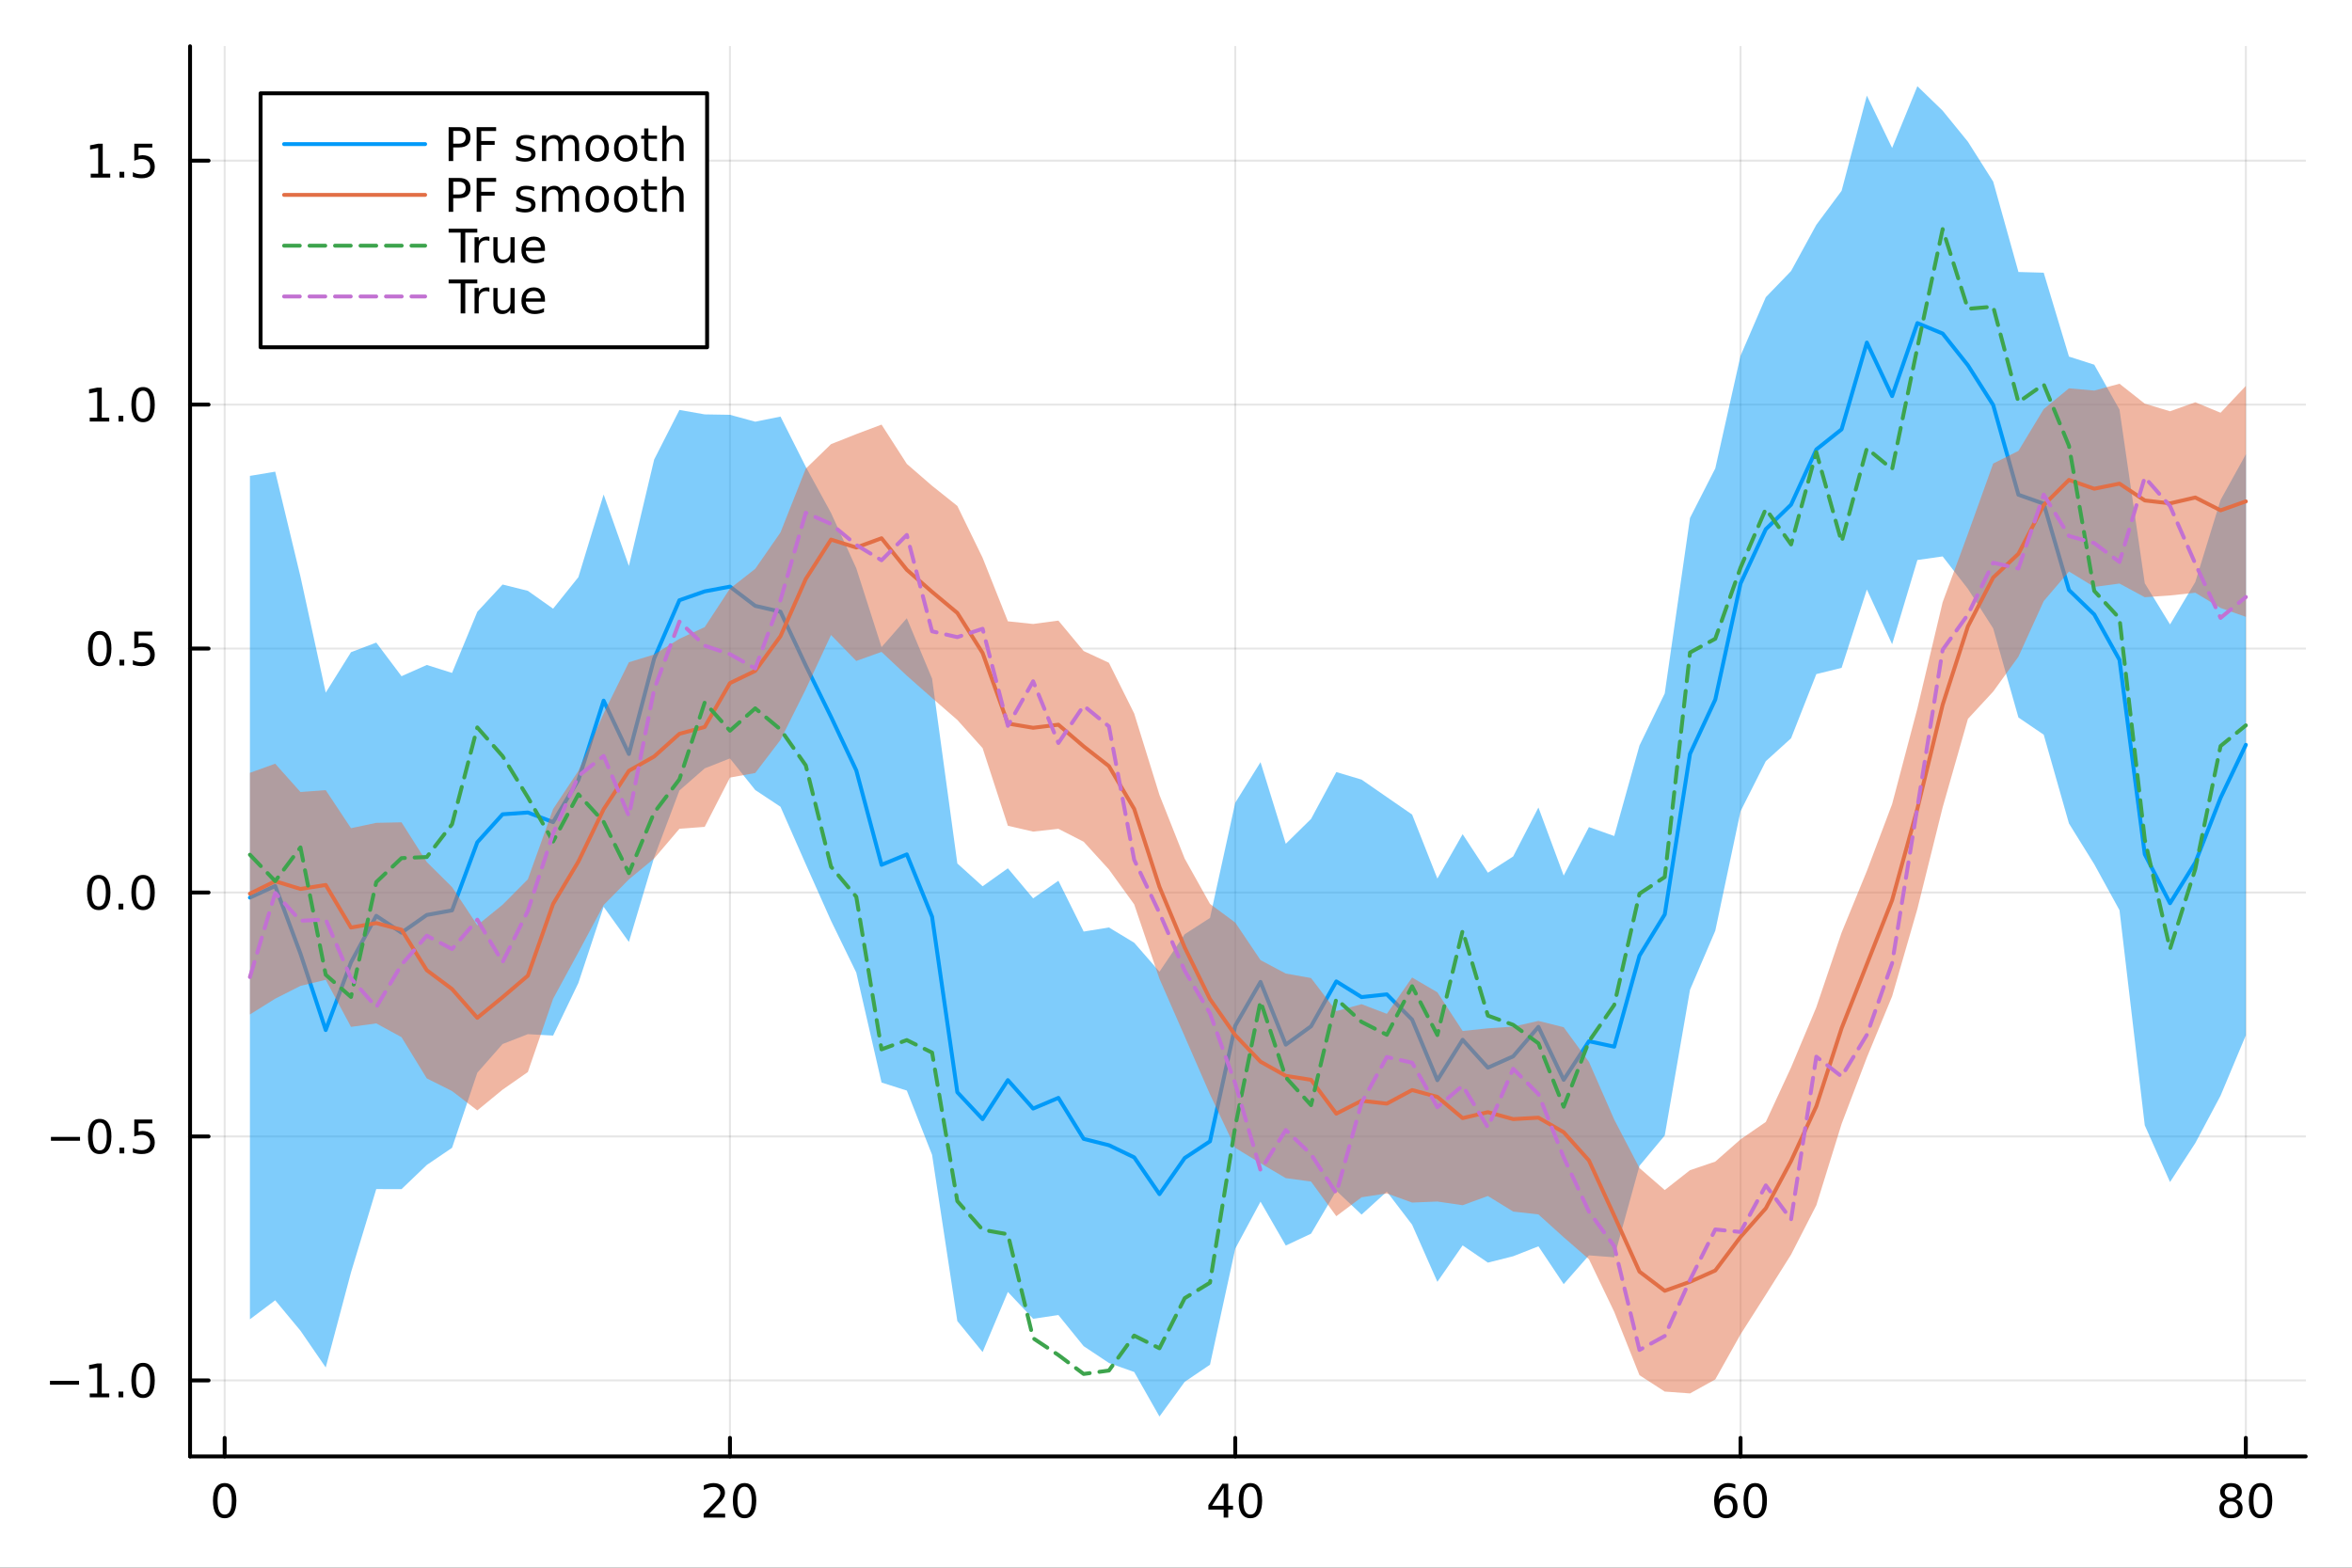 <?xml version="1.0" encoding="utf-8"?>
<svg xmlns="http://www.w3.org/2000/svg" xmlns:xlink="http://www.w3.org/1999/xlink" width="600" height="400" viewBox="0 0 2400 1600">
<rect x="0" y="0" width="2400" height="1600" fill="#333333" stroke="none"/>
<defs>
  <clipPath id="clip500">
    <rect x="0" y="0" width="2400" height="1600"/>
  </clipPath>
</defs>
<path clip-path="url(#clip500)" d="M0 1600 L2400 1600 L2400 0 L0 0  Z" fill="#ffffff" fill-rule="evenodd" fill-opacity="1"/>
<defs>
  <clipPath id="clip501">
    <rect x="480" y="0" width="1681" height="1600"/>
  </clipPath>
</defs>
<path clip-path="url(#clip500)" d="M193.936 1486.45 L2352.76 1486.45 L2352.76 47.244 L193.936 47.244  Z" fill="#ffffff" fill-rule="evenodd" fill-opacity="1"/>
<defs>
  <clipPath id="clip502">
    <rect x="193" y="47" width="2160" height="1440"/>
  </clipPath>
</defs>
<polyline clip-path="url(#clip502)" style="stroke:#000000; stroke-linecap:round; stroke-linejoin:round; stroke-width:2; stroke-opacity:0.1; fill:none" points="229.255,1486.45 229.255,47.244 "/>
<polyline clip-path="url(#clip502)" style="stroke:#000000; stroke-linecap:round; stroke-linejoin:round; stroke-width:2; stroke-opacity:0.1; fill:none" points="744.855,1486.45 744.855,47.244 "/>
<polyline clip-path="url(#clip502)" style="stroke:#000000; stroke-linecap:round; stroke-linejoin:round; stroke-width:2; stroke-opacity:0.1; fill:none" points="1260.46,1486.45 1260.46,47.244 "/>
<polyline clip-path="url(#clip502)" style="stroke:#000000; stroke-linecap:round; stroke-linejoin:round; stroke-width:2; stroke-opacity:0.1; fill:none" points="1776.06,1486.45 1776.06,47.244 "/>
<polyline clip-path="url(#clip502)" style="stroke:#000000; stroke-linecap:round; stroke-linejoin:round; stroke-width:2; stroke-opacity:0.1; fill:none" points="2291.66,1486.45 2291.66,47.244 "/>
<polyline clip-path="url(#clip502)" style="stroke:#000000; stroke-linecap:round; stroke-linejoin:round; stroke-width:2; stroke-opacity:0.1; fill:none" points="193.936,1408.86 2352.76,1408.86 "/>
<polyline clip-path="url(#clip502)" style="stroke:#000000; stroke-linecap:round; stroke-linejoin:round; stroke-width:2; stroke-opacity:0.1; fill:none" points="193.936,1159.88 2352.76,1159.88 "/>
<polyline clip-path="url(#clip502)" style="stroke:#000000; stroke-linecap:round; stroke-linejoin:round; stroke-width:2; stroke-opacity:0.1; fill:none" points="193.936,910.898 2352.76,910.898 "/>
<polyline clip-path="url(#clip502)" style="stroke:#000000; stroke-linecap:round; stroke-linejoin:round; stroke-width:2; stroke-opacity:0.1; fill:none" points="193.936,661.92 2352.76,661.92 "/>
<polyline clip-path="url(#clip502)" style="stroke:#000000; stroke-linecap:round; stroke-linejoin:round; stroke-width:2; stroke-opacity:0.1; fill:none" points="193.936,412.941 2352.76,412.941 "/>
<polyline clip-path="url(#clip502)" style="stroke:#000000; stroke-linecap:round; stroke-linejoin:round; stroke-width:2; stroke-opacity:0.1; fill:none" points="193.936,163.963 2352.76,163.963 "/>
<polyline clip-path="url(#clip500)" style="stroke:#000000; stroke-linecap:round; stroke-linejoin:round; stroke-width:4; stroke-opacity:1; fill:none" points="193.936,1486.45 2352.76,1486.45 "/>
<polyline clip-path="url(#clip500)" style="stroke:#000000; stroke-linecap:round; stroke-linejoin:round; stroke-width:4; stroke-opacity:1; fill:none" points="229.255,1486.45 229.255,1467.55 "/>
<polyline clip-path="url(#clip500)" style="stroke:#000000; stroke-linecap:round; stroke-linejoin:round; stroke-width:4; stroke-opacity:1; fill:none" points="744.855,1486.45 744.855,1467.55 "/>
<polyline clip-path="url(#clip500)" style="stroke:#000000; stroke-linecap:round; stroke-linejoin:round; stroke-width:4; stroke-opacity:1; fill:none" points="1260.46,1486.45 1260.46,1467.55 "/>
<polyline clip-path="url(#clip500)" style="stroke:#000000; stroke-linecap:round; stroke-linejoin:round; stroke-width:4; stroke-opacity:1; fill:none" points="1776.06,1486.45 1776.06,1467.55 "/>
<polyline clip-path="url(#clip500)" style="stroke:#000000; stroke-linecap:round; stroke-linejoin:round; stroke-width:4; stroke-opacity:1; fill:none" points="2291.66,1486.45 2291.66,1467.55 "/>
<path clip-path="url(#clip500)" d="M229.255 1517.37 Q225.644 1517.37 223.815 1520.93 Q222.009 1524.47 222.009 1531.6 Q222.009 1538.71 223.815 1542.27 Q225.644 1545.82 229.255 1545.82 Q232.889 1545.82 234.694 1542.27 Q236.523 1538.71 236.523 1531.6 Q236.523 1524.47 234.694 1520.93 Q232.889 1517.37 229.255 1517.37 M229.255 1513.66 Q235.065 1513.66 238.12 1518.27 Q241.199 1522.85 241.199 1531.6 Q241.199 1540.33 238.12 1544.94 Q235.065 1549.52 229.255 1549.52 Q223.444 1549.52 220.366 1544.94 Q217.31 1540.33 217.31 1531.6 Q217.31 1522.85 220.366 1518.27 Q223.444 1513.66 229.255 1513.66 Z" fill="#000000" fill-rule="nonzero" fill-opacity="1" /><path clip-path="url(#clip500)" d="M723.629 1544.91 L739.948 1544.91 L739.948 1548.85 L718.004 1548.85 L718.004 1544.91 Q720.666 1542.16 725.249 1537.53 Q729.855 1532.88 731.036 1531.53 Q733.281 1529.01 734.161 1527.27 Q735.064 1525.51 735.064 1523.82 Q735.064 1521.07 733.119 1519.33 Q731.198 1517.6 728.096 1517.6 Q725.897 1517.6 723.443 1518.36 Q721.013 1519.13 718.235 1520.68 L718.235 1515.95 Q721.059 1514.82 723.513 1514.24 Q725.967 1513.66 728.004 1513.66 Q733.374 1513.66 736.568 1516.35 Q739.763 1519.03 739.763 1523.52 Q739.763 1525.65 738.953 1527.57 Q738.166 1529.47 736.059 1532.07 Q735.48 1532.74 732.379 1535.95 Q729.277 1539.15 723.629 1544.91 Z" fill="#000000" fill-rule="nonzero" fill-opacity="1" /><path clip-path="url(#clip500)" d="M759.763 1517.37 Q756.152 1517.37 754.323 1520.93 Q752.517 1524.47 752.517 1531.6 Q752.517 1538.71 754.323 1542.27 Q756.152 1545.82 759.763 1545.82 Q763.397 1545.82 765.202 1542.27 Q767.031 1538.71 767.031 1531.6 Q767.031 1524.47 765.202 1520.93 Q763.397 1517.37 759.763 1517.37 M759.763 1513.66 Q765.573 1513.66 768.628 1518.27 Q771.707 1522.85 771.707 1531.6 Q771.707 1540.33 768.628 1544.94 Q765.573 1549.52 759.763 1549.52 Q753.952 1549.52 750.874 1544.94 Q747.818 1540.33 747.818 1531.6 Q747.818 1522.85 750.874 1518.27 Q753.952 1513.66 759.763 1513.66 Z" fill="#000000" fill-rule="nonzero" fill-opacity="1" /><path clip-path="url(#clip500)" d="M1248.63 1518.36 L1236.82 1536.81 L1248.63 1536.81 L1248.63 1518.36 M1247.4 1514.29 L1253.28 1514.29 L1253.28 1536.81 L1258.21 1536.81 L1258.21 1540.7 L1253.28 1540.7 L1253.28 1548.85 L1248.63 1548.85 L1248.63 1540.7 L1233.03 1540.7 L1233.03 1536.19 L1247.4 1514.29 Z" fill="#000000" fill-rule="nonzero" fill-opacity="1" /><path clip-path="url(#clip500)" d="M1275.94 1517.37 Q1272.33 1517.37 1270.5 1520.93 Q1268.7 1524.47 1268.7 1531.6 Q1268.7 1538.71 1270.5 1542.27 Q1272.33 1545.82 1275.94 1545.82 Q1279.58 1545.82 1281.38 1542.27 Q1283.21 1538.71 1283.21 1531.6 Q1283.21 1524.47 1281.38 1520.93 Q1279.58 1517.37 1275.94 1517.37 M1275.94 1513.66 Q1281.75 1513.66 1284.81 1518.27 Q1287.89 1522.85 1287.89 1531.6 Q1287.89 1540.33 1284.81 1544.94 Q1281.75 1549.52 1275.94 1549.52 Q1270.13 1549.52 1267.05 1544.94 Q1264 1540.33 1264 1531.6 Q1264 1522.85 1267.05 1518.27 Q1270.13 1513.66 1275.94 1513.66 Z" fill="#000000" fill-rule="nonzero" fill-opacity="1" /><path clip-path="url(#clip500)" d="M1761.46 1529.7 Q1758.31 1529.7 1756.46 1531.86 Q1754.63 1534.01 1754.63 1537.76 Q1754.63 1541.49 1756.46 1543.66 Q1758.31 1545.82 1761.46 1545.82 Q1764.61 1545.82 1766.44 1543.66 Q1768.29 1541.49 1768.29 1537.76 Q1768.29 1534.01 1766.44 1531.86 Q1764.61 1529.7 1761.46 1529.7 M1770.74 1515.05 L1770.74 1519.31 Q1768.98 1518.48 1767.18 1518.04 Q1765.4 1517.6 1763.64 1517.6 Q1759.01 1517.6 1756.55 1520.72 Q1754.12 1523.85 1753.78 1530.17 Q1755.14 1528.15 1757.2 1527.09 Q1759.26 1526 1761.74 1526 Q1766.95 1526 1769.96 1529.17 Q1772.99 1532.32 1772.99 1537.76 Q1772.99 1543.08 1769.84 1546.3 Q1766.69 1549.52 1761.46 1549.52 Q1755.47 1549.52 1752.3 1544.94 Q1749.12 1540.33 1749.12 1531.6 Q1749.12 1523.41 1753.01 1518.55 Q1756.9 1513.66 1763.45 1513.66 Q1765.21 1513.66 1766.99 1514.01 Q1768.8 1514.36 1770.74 1515.05 Z" fill="#000000" fill-rule="nonzero" fill-opacity="1" /><path clip-path="url(#clip500)" d="M1791.04 1517.37 Q1787.43 1517.37 1785.61 1520.93 Q1783.8 1524.47 1783.8 1531.6 Q1783.8 1538.71 1785.61 1542.27 Q1787.43 1545.82 1791.04 1545.82 Q1794.68 1545.82 1796.48 1542.27 Q1798.31 1538.71 1798.31 1531.6 Q1798.31 1524.47 1796.48 1520.93 Q1794.68 1517.37 1791.04 1517.37 M1791.04 1513.66 Q1796.86 1513.66 1799.91 1518.27 Q1802.99 1522.85 1802.99 1531.6 Q1802.99 1540.33 1799.91 1544.94 Q1796.86 1549.52 1791.04 1549.52 Q1785.23 1549.52 1782.16 1544.94 Q1779.1 1540.33 1779.1 1531.6 Q1779.1 1522.85 1782.16 1518.27 Q1785.23 1513.66 1791.04 1513.66 Z" fill="#000000" fill-rule="nonzero" fill-opacity="1" /><path clip-path="url(#clip500)" d="M2276.53 1532.44 Q2273.2 1532.44 2271.28 1534.22 Q2269.38 1536 2269.38 1539.13 Q2269.38 1542.25 2271.28 1544.03 Q2273.2 1545.82 2276.53 1545.82 Q2279.86 1545.82 2281.78 1544.03 Q2283.71 1542.23 2283.71 1539.13 Q2283.71 1536 2281.78 1534.22 Q2279.89 1532.44 2276.53 1532.44 M2271.85 1530.45 Q2268.84 1529.7 2267.16 1527.64 Q2265.49 1525.58 2265.49 1522.62 Q2265.49 1518.48 2268.43 1516.07 Q2271.39 1513.66 2276.53 1513.66 Q2281.69 1513.66 2284.63 1516.07 Q2287.57 1518.48 2287.57 1522.62 Q2287.57 1525.58 2285.88 1527.64 Q2284.22 1529.7 2281.23 1530.45 Q2284.61 1531.23 2286.48 1533.52 Q2288.38 1535.82 2288.38 1539.13 Q2288.38 1544.15 2285.3 1546.83 Q2282.25 1549.52 2276.53 1549.52 Q2270.81 1549.52 2267.73 1546.83 Q2264.68 1544.15 2264.68 1539.13 Q2264.68 1535.82 2266.58 1533.52 Q2268.47 1531.23 2271.85 1530.45 M2270.14 1523.06 Q2270.14 1525.75 2271.81 1527.25 Q2273.5 1528.76 2276.53 1528.76 Q2279.54 1528.76 2281.23 1527.25 Q2282.94 1525.75 2282.94 1523.06 Q2282.94 1520.38 2281.23 1518.87 Q2279.54 1517.37 2276.53 1517.37 Q2273.5 1517.37 2271.81 1518.87 Q2270.14 1520.38 2270.14 1523.06 Z" fill="#000000" fill-rule="nonzero" fill-opacity="1" /><path clip-path="url(#clip500)" d="M2306.69 1517.37 Q2303.08 1517.37 2301.25 1520.93 Q2299.45 1524.47 2299.45 1531.6 Q2299.45 1538.71 2301.25 1542.27 Q2303.08 1545.82 2306.69 1545.82 Q2310.33 1545.82 2312.13 1542.27 Q2313.96 1538.71 2313.96 1531.6 Q2313.96 1524.47 2312.13 1520.93 Q2310.33 1517.37 2306.69 1517.37 M2306.69 1513.66 Q2312.5 1513.66 2315.56 1518.27 Q2318.64 1522.85 2318.64 1531.6 Q2318.64 1540.33 2315.56 1544.94 Q2312.5 1549.52 2306.69 1549.52 Q2300.88 1549.52 2297.8 1544.94 Q2294.75 1540.33 2294.75 1531.6 Q2294.75 1522.85 2297.8 1518.27 Q2300.88 1513.66 2306.69 1513.66 Z" fill="#000000" fill-rule="nonzero" fill-opacity="1" /><polyline clip-path="url(#clip500)" style="stroke:#000000; stroke-linecap:round; stroke-linejoin:round; stroke-width:4; stroke-opacity:1; fill:none" points="193.936,1486.45 193.936,47.244 "/>
<polyline clip-path="url(#clip500)" style="stroke:#000000; stroke-linecap:round; stroke-linejoin:round; stroke-width:4; stroke-opacity:1; fill:none" points="193.936,1408.86 212.834,1408.86 "/>
<polyline clip-path="url(#clip500)" style="stroke:#000000; stroke-linecap:round; stroke-linejoin:round; stroke-width:4; stroke-opacity:1; fill:none" points="193.936,1159.88 212.834,1159.88 "/>
<polyline clip-path="url(#clip500)" style="stroke:#000000; stroke-linecap:round; stroke-linejoin:round; stroke-width:4; stroke-opacity:1; fill:none" points="193.936,910.898 212.834,910.898 "/>
<polyline clip-path="url(#clip500)" style="stroke:#000000; stroke-linecap:round; stroke-linejoin:round; stroke-width:4; stroke-opacity:1; fill:none" points="193.936,661.92 212.834,661.92 "/>
<polyline clip-path="url(#clip500)" style="stroke:#000000; stroke-linecap:round; stroke-linejoin:round; stroke-width:4; stroke-opacity:1; fill:none" points="193.936,412.941 212.834,412.941 "/>
<polyline clip-path="url(#clip500)" style="stroke:#000000; stroke-linecap:round; stroke-linejoin:round; stroke-width:4; stroke-opacity:1; fill:none" points="193.936,163.963 212.834,163.963 "/>
<path clip-path="url(#clip500)" d="M50.992 1409.31 L80.668 1409.31 L80.668 1413.24 L50.992 1413.24 L50.992 1409.31 Z" fill="#000000" fill-rule="nonzero" fill-opacity="1" /><path clip-path="url(#clip500)" d="M91.571 1422.2 L99.21 1422.2 L99.21 1395.83 L90.899 1397.5 L90.899 1393.24 L99.163 1391.58 L103.839 1391.58 L103.839 1422.2 L111.478 1422.2 L111.478 1426.14 L91.571 1426.14 L91.571 1422.2 Z" fill="#000000" fill-rule="nonzero" fill-opacity="1" /><path clip-path="url(#clip500)" d="M120.922 1420.26 L125.807 1420.26 L125.807 1426.14 L120.922 1426.14 L120.922 1420.26 Z" fill="#000000" fill-rule="nonzero" fill-opacity="1" /><path clip-path="url(#clip500)" d="M145.992 1394.65 Q142.381 1394.65 140.552 1398.22 Q138.746 1401.76 138.746 1408.89 Q138.746 1416 140.552 1419.56 Q142.381 1423.1 145.992 1423.1 Q149.626 1423.1 151.431 1419.56 Q153.26 1416 153.26 1408.89 Q153.26 1401.76 151.431 1398.22 Q149.626 1394.65 145.992 1394.65 M145.992 1390.95 Q151.802 1390.95 154.857 1395.56 Q157.936 1400.14 157.936 1408.89 Q157.936 1417.62 154.857 1422.22 Q151.802 1426.81 145.992 1426.81 Q140.181 1426.81 137.103 1422.22 Q134.047 1417.62 134.047 1408.89 Q134.047 1400.14 137.103 1395.56 Q140.181 1390.95 145.992 1390.95 Z" fill="#000000" fill-rule="nonzero" fill-opacity="1" /><path clip-path="url(#clip500)" d="M51.987 1160.33 L81.663 1160.33 L81.663 1164.26 L51.987 1164.26 L51.987 1160.33 Z" fill="#000000" fill-rule="nonzero" fill-opacity="1" /><path clip-path="url(#clip500)" d="M101.756 1145.68 Q98.145 1145.68 96.316 1149.24 Q94.51 1152.78 94.51 1159.91 Q94.51 1167.02 96.316 1170.58 Q98.145 1174.12 101.756 1174.12 Q105.39 1174.12 107.196 1170.58 Q109.024 1167.02 109.024 1159.91 Q109.024 1152.78 107.196 1149.24 Q105.39 1145.68 101.756 1145.68 M101.756 1141.97 Q107.566 1141.97 110.621 1146.58 Q113.7 1151.16 113.7 1159.91 Q113.7 1168.64 110.621 1173.24 Q107.566 1177.83 101.756 1177.83 Q95.946 1177.83 92.867 1173.24 Q89.811 1168.64 89.811 1159.91 Q89.811 1151.16 92.867 1146.58 Q95.946 1141.97 101.756 1141.97 Z" fill="#000000" fill-rule="nonzero" fill-opacity="1" /><path clip-path="url(#clip500)" d="M121.918 1171.28 L126.802 1171.28 L126.802 1177.16 L121.918 1177.16 L121.918 1171.28 Z" fill="#000000" fill-rule="nonzero" fill-opacity="1" /><path clip-path="url(#clip500)" d="M137.033 1142.6 L155.39 1142.6 L155.39 1146.53 L141.316 1146.53 L141.316 1155 Q142.334 1154.66 143.353 1154.49 Q144.371 1154.31 145.39 1154.31 Q151.177 1154.31 154.556 1157.48 Q157.936 1160.65 157.936 1166.07 Q157.936 1171.65 154.464 1174.75 Q150.992 1177.83 144.672 1177.83 Q142.496 1177.83 140.228 1177.46 Q137.982 1177.09 135.575 1176.35 L135.575 1171.65 Q137.658 1172.78 139.881 1173.34 Q142.103 1173.89 144.58 1173.89 Q148.584 1173.89 150.922 1171.79 Q153.26 1169.68 153.26 1166.07 Q153.26 1162.46 150.922 1160.35 Q148.584 1158.24 144.58 1158.24 Q142.705 1158.24 140.83 1158.66 Q138.978 1159.08 137.033 1159.96 L137.033 1142.6 Z" fill="#000000" fill-rule="nonzero" fill-opacity="1" /><path clip-path="url(#clip500)" d="M100.76 896.697 Q97.149 896.697 95.321 900.262 Q93.515 903.803 93.515 910.933 Q93.515 918.039 95.321 921.604 Q97.149 925.146 100.76 925.146 Q104.395 925.146 106.2 921.604 Q108.029 918.039 108.029 910.933 Q108.029 903.803 106.2 900.262 Q104.395 896.697 100.76 896.697 M100.76 892.993 Q106.571 892.993 109.626 897.6 Q112.705 902.183 112.705 910.933 Q112.705 919.66 109.626 924.266 Q106.571 928.85 100.76 928.85 Q94.95 928.85 91.871 924.266 Q88.816 919.66 88.816 910.933 Q88.816 902.183 91.871 897.6 Q94.95 892.993 100.76 892.993 Z" fill="#000000" fill-rule="nonzero" fill-opacity="1" /><path clip-path="url(#clip500)" d="M120.922 922.299 L125.807 922.299 L125.807 928.178 L120.922 928.178 L120.922 922.299 Z" fill="#000000" fill-rule="nonzero" fill-opacity="1" /><path clip-path="url(#clip500)" d="M145.992 896.697 Q142.381 896.697 140.552 900.262 Q138.746 903.803 138.746 910.933 Q138.746 918.039 140.552 921.604 Q142.381 925.146 145.992 925.146 Q149.626 925.146 151.431 921.604 Q153.26 918.039 153.26 910.933 Q153.26 903.803 151.431 900.262 Q149.626 896.697 145.992 896.697 M145.992 892.993 Q151.802 892.993 154.857 897.6 Q157.936 902.183 157.936 910.933 Q157.936 919.66 154.857 924.266 Q151.802 928.85 145.992 928.85 Q140.181 928.85 137.103 924.266 Q134.047 919.66 134.047 910.933 Q134.047 902.183 137.103 897.6 Q140.181 892.993 145.992 892.993 Z" fill="#000000" fill-rule="nonzero" fill-opacity="1" /><path clip-path="url(#clip500)" d="M101.756 647.719 Q98.145 647.719 96.316 651.283 Q94.51 654.825 94.51 661.955 Q94.51 669.061 96.316 672.626 Q98.145 676.167 101.756 676.167 Q105.39 676.167 107.196 672.626 Q109.024 669.061 109.024 661.955 Q109.024 654.825 107.196 651.283 Q105.39 647.719 101.756 647.719 M101.756 644.015 Q107.566 644.015 110.621 648.621 Q113.7 653.205 113.7 661.955 Q113.7 670.681 110.621 675.288 Q107.566 679.871 101.756 679.871 Q95.946 679.871 92.867 675.288 Q89.811 670.681 89.811 661.955 Q89.811 653.205 92.867 648.621 Q95.946 644.015 101.756 644.015 Z" fill="#000000" fill-rule="nonzero" fill-opacity="1" /><path clip-path="url(#clip500)" d="M121.918 673.32 L126.802 673.32 L126.802 679.2 L121.918 679.2 L121.918 673.32 Z" fill="#000000" fill-rule="nonzero" fill-opacity="1" /><path clip-path="url(#clip500)" d="M137.033 644.64 L155.39 644.64 L155.39 648.575 L141.316 648.575 L141.316 657.047 Q142.334 656.7 143.353 656.538 Q144.371 656.353 145.39 656.353 Q151.177 656.353 154.556 659.524 Q157.936 662.695 157.936 668.112 Q157.936 673.691 154.464 676.792 Q150.992 679.871 144.672 679.871 Q142.496 679.871 140.228 679.501 Q137.982 679.13 135.575 678.39 L135.575 673.691 Q137.658 674.825 139.881 675.38 Q142.103 675.936 144.58 675.936 Q148.584 675.936 150.922 673.83 Q153.26 671.723 153.26 668.112 Q153.26 664.501 150.922 662.394 Q148.584 660.288 144.58 660.288 Q142.705 660.288 140.83 660.705 Q138.978 661.121 137.033 662.001 L137.033 644.64 Z" fill="#000000" fill-rule="nonzero" fill-opacity="1" /><path clip-path="url(#clip500)" d="M91.571 426.286 L99.21 426.286 L99.21 399.921 L90.899 401.587 L90.899 397.328 L99.163 395.661 L103.839 395.661 L103.839 426.286 L111.478 426.286 L111.478 430.221 L91.571 430.221 L91.571 426.286 Z" fill="#000000" fill-rule="nonzero" fill-opacity="1" /><path clip-path="url(#clip500)" d="M120.922 424.342 L125.807 424.342 L125.807 430.221 L120.922 430.221 L120.922 424.342 Z" fill="#000000" fill-rule="nonzero" fill-opacity="1" /><path clip-path="url(#clip500)" d="M145.992 398.74 Q142.381 398.74 140.552 402.305 Q138.746 405.847 138.746 412.976 Q138.746 420.083 140.552 423.647 Q142.381 427.189 145.992 427.189 Q149.626 427.189 151.431 423.647 Q153.26 420.083 153.26 412.976 Q153.26 405.847 151.431 402.305 Q149.626 398.74 145.992 398.74 M145.992 395.036 Q151.802 395.036 154.857 399.643 Q157.936 404.226 157.936 412.976 Q157.936 421.703 154.857 426.309 Q151.802 430.893 145.992 430.893 Q140.181 430.893 137.103 426.309 Q134.047 421.703 134.047 412.976 Q134.047 404.226 137.103 399.643 Q140.181 395.036 145.992 395.036 Z" fill="#000000" fill-rule="nonzero" fill-opacity="1" /><path clip-path="url(#clip500)" d="M92.566 177.308 L100.205 177.308 L100.205 150.942 L91.895 152.609 L91.895 148.35 L100.159 146.683 L104.834 146.683 L104.834 177.308 L112.473 177.308 L112.473 181.243 L92.566 181.243 L92.566 177.308 Z" fill="#000000" fill-rule="nonzero" fill-opacity="1" /><path clip-path="url(#clip500)" d="M121.918 175.363 L126.802 175.363 L126.802 181.243 L121.918 181.243 L121.918 175.363 Z" fill="#000000" fill-rule="nonzero" fill-opacity="1" /><path clip-path="url(#clip500)" d="M137.033 146.683 L155.39 146.683 L155.39 150.618 L141.316 150.618 L141.316 159.09 Q142.334 158.743 143.353 158.581 Q144.371 158.396 145.39 158.396 Q151.177 158.396 154.556 161.567 Q157.936 164.738 157.936 170.155 Q157.936 175.734 154.464 178.836 Q150.992 181.914 144.672 181.914 Q142.496 181.914 140.228 181.544 Q137.982 181.174 135.575 180.433 L135.575 175.734 Q137.658 176.868 139.881 177.424 Q142.103 177.979 144.58 177.979 Q148.584 177.979 150.922 175.873 Q153.26 173.766 153.26 170.155 Q153.26 166.544 150.922 164.438 Q148.584 162.331 144.58 162.331 Q142.705 162.331 140.83 162.748 Q138.978 163.164 137.033 164.044 L137.033 146.683 Z" fill="#000000" fill-rule="nonzero" fill-opacity="1" /><path clip-path="url(#clip502)" d="M255.035 1346.47 L280.815 1327.08 L306.595 1358.12 L332.375 1395.64 L358.155 1298.65 L383.935 1213.58 L409.715 1213.66 L435.495 1188.97 L461.275 1171.47 L487.055 1094.85 L512.835 1065.56 L538.615 1055.49 L564.395 1056.91 L590.175 1003.25 L615.955 925.483 L641.735 961.371 L667.515 875.107 L693.295 806.783 L719.075 784.222 L744.855 774.065 L770.635 806.297 L796.415 823.385 L822.195 881.969 L847.975 939.73 L873.755 992.658 L899.535 1104.84 L925.316 1113.06 L951.096 1178.62 L976.876 1348.28 L1002.66 1379.93 L1028.44 1318.58 L1054.22 1345.96 L1080 1342.13 L1105.78 1373.92 L1131.56 1391.08 L1157.34 1400.27 L1183.12 1445.72 L1208.9 1410.27 L1234.68 1392.85 L1260.46 1274.38 L1286.24 1226.43 L1312.02 1271.2 L1337.8 1259.12 L1363.58 1215.28 L1389.36 1239.61 L1415.14 1216.18 L1440.92 1249.91 L1466.7 1308.25 L1492.48 1271.06 L1518.26 1288.63 L1544.04 1282.15 L1569.82 1272 L1595.6 1310.6 L1621.38 1281.24 L1647.16 1283.23 L1672.94 1189.83 L1698.72 1158.9 L1724.5 1010.17 L1750.28 949.941 L1776.06 827.963 L1801.84 776.874 L1827.62 753.499 L1853.4 687.99 L1879.18 681.609 L1904.96 601.633 L1930.74 657.51 L1956.52 571.548 L1982.3 567.882 L2008.08 601.006 L2033.86 641.385 L2059.64 732.293 L2085.42 749.833 L2111.2 840.461 L2136.98 882.005 L2162.76 928.977 L2188.54 1148.5 L2214.32 1206.42 L2240.1 1166.64 L2265.88 1118.23 L2291.66 1056.65 L2291.66 463.737 L2265.88 510.297 L2240.1 593.97 L2214.32 637.305 L2188.54 595.238 L2162.76 418.035 L2136.98 372.213 L2111.2 363.935 L2085.42 278.326 L2059.64 277.601 L2033.86 185.353 L2008.08 144.653 L1982.3 112.96 L1956.52 87.976 L1930.74 150.996 L1904.96 97.578 L1879.18 194.737 L1853.4 229.433 L1827.62 276.629 L1801.84 303.319 L1776.06 363.106 L1750.28 478.054 L1724.5 528.578 L1698.72 707.685 L1672.94 760.903 L1647.16 853.244 L1621.38 844.12 L1595.6 893.616 L1569.82 824.14 L1544.04 874.118 L1518.26 890.685 L1492.48 851.37 L1466.7 896.698 L1440.92 831.328 L1415.14 813.524 L1389.36 795.683 L1363.58 787.967 L1337.8 835.806 L1312.02 861.187 L1286.24 777.873 L1260.46 819.287 L1234.68 936.849 L1208.9 953.474 L1183.12 991.758 L1157.34 962.149 L1131.56 946.571 L1105.78 950.77 L1080 898.89 L1054.22 916.865 L1028.44 886.192 L1002.66 904.537 L976.876 881.266 L951.096 692.601 L925.316 630.953 L899.535 660.471 L873.755 579.939 L847.975 523.461 L822.195 476.354 L796.415 425.194 L770.635 430.386 L744.855 423.362 L719.075 422.928 L693.295 418.391 L667.515 469.001 L641.735 577.652 L615.955 504.675 L590.175 589.067 L564.395 621.238 L538.615 603.001 L512.835 596.569 L487.055 624.378 L461.275 686.787 L435.495 678.673 L409.715 690.139 L383.935 655.823 L358.155 665.64 L332.375 706.916 L306.595 588.485 L280.815 481.383 L255.035 485.701  Z" fill="#009af9" fill-rule="evenodd" fill-opacity="0.5"/>
<polyline clip-path="url(#clip502)" style="stroke:#009af9; stroke-linecap:round; stroke-linejoin:round; stroke-width:4; stroke-opacity:1; fill:none" points="255.035,916.086 280.815,904.234 306.595,973.302 332.375,1051.28 358.155,982.145 383.935,934.702 409.715,951.898 435.495,933.821 461.275,929.13 487.055,859.615 512.835,831.064 538.615,829.246 564.395,839.074 590.175,796.159 615.955,715.079 641.735,769.511 667.515,672.054 693.295,612.587 719.075,603.575 744.855,598.713 770.635,618.342 796.415,624.29 822.195,679.161 847.975,731.595 873.755,786.299 899.535,882.656 925.316,872.007 951.096,935.609 976.876,1114.78 1002.66,1142.23 1028.44,1102.38 1054.22,1131.41 1080,1120.51 1105.78,1162.34 1131.56,1168.83 1157.34,1181.21 1183.12,1218.74 1208.9,1181.87 1234.68,1164.85 1260.46,1046.83 1286.24,1002.15 1312.02,1066.19 1337.8,1047.46 1363.58,1001.62 1389.36,1017.65 1415.14,1014.85 1440.92,1040.62 1466.7,1102.47 1492.48,1061.22 1518.26,1089.66 1544.04,1078.13 1569.82,1048.07 1595.6,1102.11 1621.38,1062.68 1647.16,1068.24 1672.94,975.368 1698.72,933.294 1724.5,769.375 1750.28,713.997 1776.06,595.534 1801.84,540.096 1827.62,515.064 1853.4,458.712 1879.18,438.173 1904.96,349.605 1930.74,404.253 1956.52,329.762 1982.3,340.421 2008.08,372.83 2033.86,413.369 2059.64,504.947 2085.42,514.08 2111.2,602.198 2136.98,627.109 2162.76,673.506 2188.54,871.868 2214.32,921.864 2240.1,880.305 2265.88,814.263 2291.66,760.195 "/>
<path clip-path="url(#clip502)" d="M255.035 1035.38 L280.815 1019.27 L306.595 1006.21 L332.375 1000.02 L358.155 1048.03 L383.935 1044.48 L409.715 1058.55 L435.495 1100.62 L461.275 1113.55 L487.055 1133.29 L512.835 1112.13 L538.615 1094.13 L564.395 1019.38 L590.175 971.936 L615.955 923.676 L641.735 897.509 L667.515 876.16 L693.295 845.866 L719.075 843.895 L744.855 793.604 L770.635 788.922 L796.415 755.178 L822.195 703.515 L847.975 648.096 L873.755 674.564 L899.535 665.352 L925.316 689.601 L951.096 712.373 L976.876 734.786 L1002.66 763.55 L1028.44 842.766 L1054.22 848.725 L1080 845.888 L1105.78 859.094 L1131.56 887.383 L1157.34 923.012 L1183.12 998.98 L1208.9 1057.81 L1234.68 1116.89 L1260.46 1171.51 L1286.24 1187.24 L1312.02 1202.42 L1337.8 1205.91 L1363.58 1241.25 L1389.36 1221.96 L1415.14 1218 L1440.92 1227.35 L1466.7 1226.3 L1492.48 1230.08 L1518.26 1220.65 L1544.04 1236.52 L1569.82 1239.46 L1595.6 1262.77 L1621.38 1285.16 L1647.16 1338.85 L1672.94 1403.54 L1698.72 1420.24 L1724.5 1422.13 L1750.28 1407.86 L1776.06 1361.89 L1801.84 1321.41 L1827.62 1280.46 L1853.4 1230.13 L1879.18 1147.06 L1904.96 1079.28 L1930.74 1016.82 L1956.52 927.607 L1982.3 824.028 L2008.08 733.722 L2033.86 705.849 L2059.64 670.199 L2085.42 613.5 L2111.2 583.269 L2136.98 599.012 L2162.76 595.572 L2188.54 609.538 L2214.32 607.731 L2240.1 604.938 L2265.88 620.49 L2291.66 629.537 L2291.66 393.901 L2265.88 421.241 L2240.1 410.562 L2214.32 419.742 L2188.54 411.99 L2162.76 391.645 L2136.98 398.617 L2111.2 396.335 L2085.42 417.509 L2059.64 460.174 L2033.86 473.11 L2008.08 544.844 L1982.3 614.582 L1956.52 723.013 L1930.74 820.634 L1904.96 888.958 L1879.18 951.817 L1853.4 1027.97 L1827.62 1089.44 L1801.84 1145.07 L1776.06 1162.86 L1750.28 1185.54 L1724.5 1194.3 L1698.72 1214.57 L1672.94 1192.13 L1647.16 1142.61 L1621.38 1083.74 L1595.6 1048.4 L1569.82 1041.96 L1544.04 1047.8 L1518.26 1049.53 L1492.48 1052.23 L1466.7 1012.77 L1440.92 997.639 L1415.14 1034.73 L1389.36 1024.88 L1363.58 1031.98 L1337.8 998.198 L1312.02 993.629 L1286.24 979.892 L1260.46 941.585 L1234.68 922.514 L1208.9 876.354 L1183.12 811.344 L1157.34 728.209 L1131.56 676.439 L1105.78 664.446 L1080 633.404 L1054.22 636.839 L1028.44 634.11 L1002.66 569.285 L976.876 516.37 L951.096 495.797 L925.316 473.434 L899.535 433.352 L873.755 443.053 L847.975 453.309 L822.195 478.368 L796.415 543.396 L770.635 580.558 L744.855 600.736 L719.075 640.041 L693.295 651.98 L667.515 668.01 L641.735 675.893 L615.955 728.136 L590.175 786.799 L564.395 825.676 L538.615 897.428 L512.835 923.39 L487.055 944.302 L461.275 905.337 L435.495 879.785 L409.715 839.266 L383.935 839.793 L358.155 845.277 L332.375 806.404 L306.595 808.342 L280.815 779.433 L255.035 788.769  Z" fill="#e26f46" fill-rule="evenodd" fill-opacity="0.5"/>
<polyline clip-path="url(#clip502)" style="stroke:#e26f46; stroke-linecap:round; stroke-linejoin:round; stroke-width:4; stroke-opacity:1; fill:none" points="255.035,912.075 280.815,899.353 306.595,907.275 332.375,903.211 358.155,946.653 383.935,942.139 409.715,948.909 435.495,990.202 461.275,1009.44 487.055,1038.8 512.835,1017.76 538.615,995.777 564.395,922.527 590.175,879.367 615.955,825.906 641.735,786.701 667.515,772.085 693.295,748.923 719.075,741.968 744.855,697.17 770.635,684.74 796.415,649.287 822.195,590.942 847.975,550.702 873.755,558.808 899.535,549.352 925.316,581.517 951.096,604.085 976.876,625.578 1002.66,666.417 1028.44,738.438 1054.22,742.782 1080,739.646 1105.78,761.77 1131.56,781.911 1157.34,825.611 1183.12,905.162 1208.9,967.083 1234.68,1019.7 1260.46,1056.55 1286.24,1083.57 1312.02,1098.02 1337.8,1102.06 1363.58,1136.61 1389.36,1123.42 1415.14,1126.37 1440.92,1112.5 1466.7,1119.53 1492.48,1141.15 1518.26,1135.09 1544.04,1142.16 1569.82,1140.71 1595.6,1155.58 1621.38,1184.45 1647.16,1240.73 1672.94,1297.84 1698.72,1317.41 1724.5,1308.21 1750.28,1296.7 1776.06,1262.38 1801.84,1233.24 1827.62,1184.95 1853.4,1129.05 1879.18,1049.44 1904.96,984.117 1930.74,918.725 1956.52,825.31 1982.3,719.305 2008.08,639.283 2033.86,589.479 2059.64,565.186 2085.42,515.505 2111.2,489.802 2136.98,498.815 2162.76,493.609 2188.54,510.764 2214.32,513.737 2240.1,507.75 2265.88,520.865 2291.66,511.719 "/>
<polyline clip-path="url(#clip502)" style="stroke:#3da44d; stroke-linecap:round; stroke-linejoin:round; stroke-width:4; stroke-opacity:1; fill:none" stroke-dasharray="16, 10" points="255.035,872.346 280.815,899.279 306.595,864.895 332.375,994.857 358.155,1017.49 383.935,900.296 409.715,875.813 435.495,874.682 461.275,841.209 487.055,742.425 512.835,771.702 538.615,813.746 564.395,858.821 590.175,810.654 615.955,838.695 641.735,891.116 667.515,829.38 693.295,795.393 719.075,716.962 744.855,745.76 770.635,722.941 796.415,744.48 822.195,781.116 847.975,884.48 873.755,915.247 899.535,1070.98 925.316,1061.52 951.096,1074.29 976.876,1225.88 1002.66,1255.14 1028.44,1259.7 1054.22,1365.8 1080,1382.96 1105.78,1402.26 1131.56,1398.8 1157.34,1363.13 1183.12,1376.06 1208.9,1324.92 1234.68,1309.12 1260.46,1149.61 1286.24,1021.78 1312.02,1099.57 1337.8,1127.93 1363.58,1019.46 1389.36,1042.95 1415.14,1056.14 1440.92,1006.57 1466.7,1056.38 1492.48,949.863 1518.26,1036.54 1544.04,1045.97 1569.82,1064.86 1595.6,1129.54 1621.38,1062.79 1647.16,1025.7 1672.94,912.123 1698.72,895.129 1724.5,665.972 1750.28,651.938 1776.06,579.364 1801.84,519.363 1827.62,555.667 1853.4,461.448 1879.18,553.167 1904.96,457.58 1930.74,478.838 1956.52,354.68 1982.3,233.846 2008.08,315.196 2033.86,312.965 2059.64,410.484 2085.42,392.305 2111.2,455.011 2136.98,603.054 2162.76,631.09 2188.54,856.755 2214.32,968.47 2240.1,886.898 2265.88,761.423 2291.66,740.314 "/>
<polyline clip-path="url(#clip502)" style="stroke:#c271d2; stroke-linecap:round; stroke-linejoin:round; stroke-width:4; stroke-opacity:1; fill:none" stroke-dasharray="16, 10" points="255.035,997.169 280.815,911.397 306.595,939.758 332.375,938.444 358.155,998.444 383.935,1027.95 409.715,984.584 435.495,954.952 461.275,968.604 487.055,938.648 512.835,981.975 538.615,929.643 564.395,850.618 590.175,792.071 615.955,771.503 641.735,832.893 667.515,703.449 693.295,634.415 719.075,659.017 744.855,667.654 770.635,682.183 796.415,612.399 822.195,523.319 847.975,534.757 873.755,556.184 899.535,571.807 925.316,545.983 951.096,644.334 976.876,650.258 1002.66,641.753 1028.44,740.789 1054.22,695.317 1080,758.333 1105.78,720.251 1131.56,741.375 1157.34,877.529 1183.12,931.792 1208.9,990.692 1234.68,1034.22 1260.46,1105.98 1286.24,1194.29 1312.02,1153.29 1337.8,1178.12 1363.58,1217.78 1389.36,1125.41 1415.14,1078.8 1440.92,1084.6 1466.7,1129.98 1492.48,1108.01 1518.26,1150.59 1544.04,1090.8 1569.82,1116.66 1595.6,1181.21 1621.38,1236.64 1647.16,1271.86 1672.94,1377.76 1698.72,1363.53 1724.5,1306.29 1750.28,1254.79 1776.06,1257.37 1801.84,1209.82 1827.62,1244.62 1853.4,1078.46 1879.18,1098.66 1904.96,1056.13 1930.74,983.034 1956.52,824.02 1982.3,663.159 2008.08,627.203 2033.86,574.316 2059.64,580.222 2085.42,504.779 2111.2,547.003 2136.98,554.301 2162.76,573.576 2188.54,487.164 2214.32,516.474 2240.1,575.334 2265.88,630.64 2291.66,609.343 "/>
<path clip-path="url(#clip500)" d="M265.897 354.418 L721.546 354.418 L721.546 95.218 L265.897 95.218  Z" fill="#ffffff" fill-rule="evenodd" fill-opacity="1"/>
<polyline clip-path="url(#clip500)" style="stroke:#000000; stroke-linecap:round; stroke-linejoin:round; stroke-width:4; stroke-opacity:1; fill:none" points="265.897,354.418 721.546,354.418 721.546,95.218 265.897,95.218 265.897,354.418 "/>
<polyline clip-path="url(#clip500)" style="stroke:#009af9; stroke-linecap:round; stroke-linejoin:round; stroke-width:4; stroke-opacity:1; fill:none" points="289.884,147.058 433.805,147.058 "/>
<path clip-path="url(#clip500)" d="M462.468 133.62 L462.468 146.606 L468.347 146.606 Q471.611 146.606 473.394 144.916 Q475.176 143.227 475.176 140.102 Q475.176 137 473.394 135.31 Q471.611 133.62 468.347 133.62 L462.468 133.62 M457.792 129.778 L468.347 129.778 Q474.157 129.778 477.12 132.416 Q480.106 135.032 480.106 140.102 Q480.106 145.217 477.12 147.833 Q474.157 150.449 468.347 150.449 L462.468 150.449 L462.468 164.338 L457.792 164.338 L457.792 129.778 Z" fill="#000000" fill-rule="nonzero" fill-opacity="1" /><path clip-path="url(#clip500)" d="M486.38 129.778 L506.241 129.778 L506.241 133.713 L491.055 133.713 L491.055 143.898 L504.759 143.898 L504.759 147.833 L491.055 147.833 L491.055 164.338 L486.38 164.338 L486.38 129.778 Z" fill="#000000" fill-rule="nonzero" fill-opacity="1" /><path clip-path="url(#clip500)" d="M545.06 139.176 L545.06 143.203 Q543.254 142.277 541.31 141.815 Q539.365 141.352 537.282 141.352 Q534.111 141.352 532.514 142.324 Q530.94 143.296 530.94 145.24 Q530.94 146.722 532.074 147.578 Q533.208 148.412 536.634 149.176 L538.092 149.5 Q542.629 150.472 544.527 152.254 Q546.449 154.014 546.449 157.185 Q546.449 160.796 543.578 162.902 Q540.731 165.009 535.731 165.009 Q533.648 165.009 531.379 164.592 Q529.134 164.199 526.634 163.388 L526.634 158.99 Q528.995 160.217 531.287 160.842 Q533.578 161.444 535.824 161.444 Q538.833 161.444 540.453 160.426 Q542.074 159.384 542.074 157.509 Q542.074 155.773 540.893 154.847 Q539.736 153.921 535.777 153.064 L534.296 152.717 Q530.338 151.884 528.578 150.171 Q526.819 148.435 526.819 145.426 Q526.819 141.768 529.412 139.778 Q532.004 137.787 536.773 137.787 Q539.134 137.787 541.217 138.134 Q543.301 138.481 545.06 139.176 Z" fill="#000000" fill-rule="nonzero" fill-opacity="1" /><path clip-path="url(#clip500)" d="M573.416 143.389 Q575.013 140.518 577.236 139.153 Q579.458 137.787 582.467 137.787 Q586.518 137.787 588.717 140.634 Q590.916 143.458 590.916 148.689 L590.916 164.338 L586.634 164.338 L586.634 148.828 Q586.634 145.102 585.314 143.296 Q583.995 141.49 581.286 141.49 Q577.976 141.49 576.055 143.69 Q574.134 145.889 574.134 149.685 L574.134 164.338 L569.851 164.338 L569.851 148.828 Q569.851 145.078 568.532 143.296 Q567.212 141.49 564.458 141.49 Q561.194 141.49 559.273 143.713 Q557.351 145.912 557.351 149.685 L557.351 164.338 L553.069 164.338 L553.069 138.412 L557.351 138.412 L557.351 142.44 Q558.81 140.055 560.847 138.921 Q562.884 137.787 565.685 137.787 Q568.509 137.787 570.476 139.222 Q572.467 140.657 573.416 143.389 Z" fill="#000000" fill-rule="nonzero" fill-opacity="1" /><path clip-path="url(#clip500)" d="M609.458 141.398 Q606.032 141.398 604.041 144.083 Q602.05 146.745 602.05 151.398 Q602.05 156.051 604.018 158.736 Q606.009 161.398 609.458 161.398 Q612.86 161.398 614.851 158.713 Q616.842 156.027 616.842 151.398 Q616.842 146.791 614.851 144.106 Q612.86 141.398 609.458 141.398 M609.458 137.787 Q615.013 137.787 618.184 141.398 Q621.356 145.009 621.356 151.398 Q621.356 157.764 618.184 161.398 Q615.013 165.009 609.458 165.009 Q603.879 165.009 600.708 161.398 Q597.56 157.764 597.56 151.398 Q597.56 145.009 600.708 141.398 Q603.879 137.787 609.458 137.787 Z" fill="#000000" fill-rule="nonzero" fill-opacity="1" /><path clip-path="url(#clip500)" d="M638.462 141.398 Q635.036 141.398 633.045 144.083 Q631.055 146.745 631.055 151.398 Q631.055 156.051 633.022 158.736 Q635.013 161.398 638.462 161.398 Q641.865 161.398 643.856 158.713 Q645.846 156.027 645.846 151.398 Q645.846 146.791 643.856 144.106 Q641.865 141.398 638.462 141.398 M638.462 137.787 Q644.018 137.787 647.189 141.398 Q650.36 145.009 650.36 151.398 Q650.36 157.764 647.189 161.398 Q644.018 165.009 638.462 165.009 Q632.883 165.009 629.712 161.398 Q626.564 157.764 626.564 151.398 Q626.564 145.009 629.712 141.398 Q632.883 137.787 638.462 137.787 Z" fill="#000000" fill-rule="nonzero" fill-opacity="1" /><path clip-path="url(#clip500)" d="M661.633 131.051 L661.633 138.412 L670.406 138.412 L670.406 141.722 L661.633 141.722 L661.633 155.796 Q661.633 158.967 662.49 159.87 Q663.369 160.773 666.031 160.773 L670.406 160.773 L670.406 164.338 L666.031 164.338 Q661.101 164.338 659.226 162.509 Q657.351 160.657 657.351 155.796 L657.351 141.722 L654.226 141.722 L654.226 138.412 L657.351 138.412 L657.351 131.051 L661.633 131.051 Z" fill="#000000" fill-rule="nonzero" fill-opacity="1" /><path clip-path="url(#clip500)" d="M697.559 148.689 L697.559 164.338 L693.3 164.338 L693.3 148.828 Q693.3 145.148 691.865 143.319 Q690.429 141.49 687.559 141.49 Q684.11 141.49 682.119 143.69 Q680.129 145.889 680.129 149.685 L680.129 164.338 L675.846 164.338 L675.846 128.319 L680.129 128.319 L680.129 142.44 Q681.656 140.102 683.716 138.944 Q685.8 137.787 688.508 137.787 Q692.976 137.787 695.267 140.565 Q697.559 143.319 697.559 148.689 Z" fill="#000000" fill-rule="nonzero" fill-opacity="1" /><polyline clip-path="url(#clip500)" style="stroke:#e26f46; stroke-linecap:round; stroke-linejoin:round; stroke-width:4; stroke-opacity:1; fill:none" points="289.884,198.898 433.805,198.898 "/>
<path clip-path="url(#clip500)" d="M462.468 185.46 L462.468 198.446 L468.347 198.446 Q471.611 198.446 473.394 196.756 Q475.176 195.067 475.176 191.942 Q475.176 188.84 473.394 187.15 Q471.611 185.46 468.347 185.46 L462.468 185.46 M457.792 181.618 L468.347 181.618 Q474.157 181.618 477.12 184.256 Q480.106 186.872 480.106 191.942 Q480.106 197.057 477.12 199.673 Q474.157 202.289 468.347 202.289 L462.468 202.289 L462.468 216.178 L457.792 216.178 L457.792 181.618 Z" fill="#000000" fill-rule="nonzero" fill-opacity="1" /><path clip-path="url(#clip500)" d="M486.38 181.618 L506.241 181.618 L506.241 185.553 L491.055 185.553 L491.055 195.738 L504.759 195.738 L504.759 199.673 L491.055 199.673 L491.055 216.178 L486.38 216.178 L486.38 181.618 Z" fill="#000000" fill-rule="nonzero" fill-opacity="1" /><path clip-path="url(#clip500)" d="M545.06 191.016 L545.06 195.043 Q543.254 194.117 541.31 193.655 Q539.365 193.192 537.282 193.192 Q534.111 193.192 532.514 194.164 Q530.94 195.136 530.94 197.08 Q530.94 198.562 532.074 199.418 Q533.208 200.252 536.634 201.016 L538.092 201.34 Q542.629 202.312 544.527 204.094 Q546.449 205.854 546.449 209.025 Q546.449 212.636 543.578 214.742 Q540.731 216.849 535.731 216.849 Q533.648 216.849 531.379 216.432 Q529.134 216.039 526.634 215.228 L526.634 210.83 Q528.995 212.057 531.287 212.682 Q533.578 213.284 535.824 213.284 Q538.833 213.284 540.453 212.266 Q542.074 211.224 542.074 209.349 Q542.074 207.613 540.893 206.687 Q539.736 205.761 535.777 204.904 L534.296 204.557 Q530.338 203.724 528.578 202.011 Q526.819 200.275 526.819 197.266 Q526.819 193.608 529.412 191.618 Q532.004 189.627 536.773 189.627 Q539.134 189.627 541.217 189.974 Q543.301 190.321 545.06 191.016 Z" fill="#000000" fill-rule="nonzero" fill-opacity="1" /><path clip-path="url(#clip500)" d="M573.416 195.229 Q575.013 192.358 577.236 190.993 Q579.458 189.627 582.467 189.627 Q586.518 189.627 588.717 192.474 Q590.916 195.298 590.916 200.529 L590.916 216.178 L586.634 216.178 L586.634 200.668 Q586.634 196.942 585.314 195.136 Q583.995 193.33 581.286 193.33 Q577.976 193.33 576.055 195.53 Q574.134 197.729 574.134 201.525 L574.134 216.178 L569.851 216.178 L569.851 200.668 Q569.851 196.918 568.532 195.136 Q567.212 193.33 564.458 193.33 Q561.194 193.33 559.273 195.553 Q557.351 197.752 557.351 201.525 L557.351 216.178 L553.069 216.178 L553.069 190.252 L557.351 190.252 L557.351 194.28 Q558.81 191.895 560.847 190.761 Q562.884 189.627 565.685 189.627 Q568.509 189.627 570.476 191.062 Q572.467 192.497 573.416 195.229 Z" fill="#000000" fill-rule="nonzero" fill-opacity="1" /><path clip-path="url(#clip500)" d="M609.458 193.238 Q606.032 193.238 604.041 195.923 Q602.05 198.585 602.05 203.238 Q602.05 207.891 604.018 210.576 Q606.009 213.238 609.458 213.238 Q612.86 213.238 614.851 210.553 Q616.842 207.867 616.842 203.238 Q616.842 198.631 614.851 195.946 Q612.86 193.238 609.458 193.238 M609.458 189.627 Q615.013 189.627 618.184 193.238 Q621.356 196.849 621.356 203.238 Q621.356 209.604 618.184 213.238 Q615.013 216.849 609.458 216.849 Q603.879 216.849 600.708 213.238 Q597.56 209.604 597.56 203.238 Q597.56 196.849 600.708 193.238 Q603.879 189.627 609.458 189.627 Z" fill="#000000" fill-rule="nonzero" fill-opacity="1" /><path clip-path="url(#clip500)" d="M638.462 193.238 Q635.036 193.238 633.045 195.923 Q631.055 198.585 631.055 203.238 Q631.055 207.891 633.022 210.576 Q635.013 213.238 638.462 213.238 Q641.865 213.238 643.856 210.553 Q645.846 207.867 645.846 203.238 Q645.846 198.631 643.856 195.946 Q641.865 193.238 638.462 193.238 M638.462 189.627 Q644.018 189.627 647.189 193.238 Q650.36 196.849 650.36 203.238 Q650.36 209.604 647.189 213.238 Q644.018 216.849 638.462 216.849 Q632.883 216.849 629.712 213.238 Q626.564 209.604 626.564 203.238 Q626.564 196.849 629.712 193.238 Q632.883 189.627 638.462 189.627 Z" fill="#000000" fill-rule="nonzero" fill-opacity="1" /><path clip-path="url(#clip500)" d="M661.633 182.891 L661.633 190.252 L670.406 190.252 L670.406 193.562 L661.633 193.562 L661.633 207.636 Q661.633 210.807 662.49 211.71 Q663.369 212.613 666.031 212.613 L670.406 212.613 L670.406 216.178 L666.031 216.178 Q661.101 216.178 659.226 214.349 Q657.351 212.497 657.351 207.636 L657.351 193.562 L654.226 193.562 L654.226 190.252 L657.351 190.252 L657.351 182.891 L661.633 182.891 Z" fill="#000000" fill-rule="nonzero" fill-opacity="1" /><path clip-path="url(#clip500)" d="M697.559 200.529 L697.559 216.178 L693.3 216.178 L693.3 200.668 Q693.3 196.988 691.865 195.159 Q690.429 193.33 687.559 193.33 Q684.11 193.33 682.119 195.53 Q680.129 197.729 680.129 201.525 L680.129 216.178 L675.846 216.178 L675.846 180.159 L680.129 180.159 L680.129 194.28 Q681.656 191.942 683.716 190.784 Q685.8 189.627 688.508 189.627 Q692.976 189.627 695.267 192.405 Q697.559 195.159 697.559 200.529 Z" fill="#000000" fill-rule="nonzero" fill-opacity="1" /><polyline clip-path="url(#clip500)" style="stroke:#3da44d; stroke-linecap:round; stroke-linejoin:round; stroke-width:4; stroke-opacity:1; fill:none" stroke-dasharray="16, 10" points="289.884,250.738 433.805,250.738 "/>
<path clip-path="url(#clip500)" d="M457.792 233.458 L487.028 233.458 L487.028 237.393 L474.759 237.393 L474.759 268.018 L470.06 268.018 L470.06 237.393 L457.792 237.393 L457.792 233.458 Z" fill="#000000" fill-rule="nonzero" fill-opacity="1" /><path clip-path="url(#clip500)" d="M499.412 246.073 Q498.694 245.657 497.838 245.471 Q497.005 245.263 495.986 245.263 Q492.375 245.263 490.43 247.624 Q488.509 249.962 488.509 254.36 L488.509 268.018 L484.227 268.018 L484.227 242.092 L488.509 242.092 L488.509 246.12 Q489.852 243.758 492.005 242.624 Q494.157 241.467 497.236 241.467 Q497.676 241.467 498.208 241.536 Q498.741 241.583 499.389 241.698 L499.412 246.073 Z" fill="#000000" fill-rule="nonzero" fill-opacity="1" /><path clip-path="url(#clip500)" d="M503.44 257.786 L503.44 242.092 L507.699 242.092 L507.699 257.624 Q507.699 261.305 509.134 263.156 Q510.569 264.985 513.44 264.985 Q516.889 264.985 518.879 262.786 Q520.893 260.587 520.893 256.791 L520.893 242.092 L525.153 242.092 L525.153 268.018 L520.893 268.018 L520.893 264.036 Q519.342 266.397 517.282 267.555 Q515.245 268.689 512.537 268.689 Q508.069 268.689 505.754 265.911 Q503.44 263.133 503.44 257.786 M514.157 241.467 L514.157 241.467 Z" fill="#000000" fill-rule="nonzero" fill-opacity="1" /><path clip-path="url(#clip500)" d="M556.101 253.99 L556.101 256.073 L536.518 256.073 Q536.796 260.471 539.157 262.786 Q541.541 265.078 545.777 265.078 Q548.231 265.078 550.523 264.476 Q552.838 263.874 555.106 262.67 L555.106 266.698 Q552.814 267.67 550.407 268.18 Q548 268.689 545.523 268.689 Q539.319 268.689 535.685 265.078 Q532.074 261.467 532.074 255.309 Q532.074 248.944 535.5 245.217 Q538.949 241.467 544.782 241.467 Q550.013 241.467 553.046 244.846 Q556.101 248.203 556.101 253.99 M551.842 252.74 Q551.796 249.245 549.875 247.161 Q547.976 245.078 544.828 245.078 Q541.264 245.078 539.111 247.092 Q536.981 249.106 536.657 252.763 L551.842 252.74 Z" fill="#000000" fill-rule="nonzero" fill-opacity="1" /><polyline clip-path="url(#clip500)" style="stroke:#c271d2; stroke-linecap:round; stroke-linejoin:round; stroke-width:4; stroke-opacity:1; fill:none" stroke-dasharray="16, 10" points="289.884,302.578 433.805,302.578 "/>
<path clip-path="url(#clip500)" d="M457.792 285.298 L487.028 285.298 L487.028 289.233 L474.759 289.233 L474.759 319.858 L470.06 319.858 L470.06 289.233 L457.792 289.233 L457.792 285.298 Z" fill="#000000" fill-rule="nonzero" fill-opacity="1" /><path clip-path="url(#clip500)" d="M499.412 297.913 Q498.694 297.497 497.838 297.311 Q497.005 297.103 495.986 297.103 Q492.375 297.103 490.43 299.464 Q488.509 301.802 488.509 306.2 L488.509 319.858 L484.227 319.858 L484.227 293.932 L488.509 293.932 L488.509 297.96 Q489.852 295.598 492.005 294.464 Q494.157 293.307 497.236 293.307 Q497.676 293.307 498.208 293.376 Q498.741 293.423 499.389 293.538 L499.412 297.913 Z" fill="#000000" fill-rule="nonzero" fill-opacity="1" /><path clip-path="url(#clip500)" d="M503.44 309.626 L503.44 293.932 L507.699 293.932 L507.699 309.464 Q507.699 313.145 509.134 314.996 Q510.569 316.825 513.44 316.825 Q516.889 316.825 518.879 314.626 Q520.893 312.427 520.893 308.631 L520.893 293.932 L525.153 293.932 L525.153 319.858 L520.893 319.858 L520.893 315.876 Q519.342 318.237 517.282 319.395 Q515.245 320.529 512.537 320.529 Q508.069 320.529 505.754 317.751 Q503.44 314.973 503.44 309.626 M514.157 293.307 L514.157 293.307 Z" fill="#000000" fill-rule="nonzero" fill-opacity="1" /><path clip-path="url(#clip500)" d="M556.101 305.83 L556.101 307.913 L536.518 307.913 Q536.796 312.311 539.157 314.626 Q541.541 316.918 545.777 316.918 Q548.231 316.918 550.523 316.316 Q552.838 315.714 555.106 314.51 L555.106 318.538 Q552.814 319.51 550.407 320.02 Q548 320.529 545.523 320.529 Q539.319 320.529 535.685 316.918 Q532.074 313.307 532.074 307.149 Q532.074 300.784 535.5 297.057 Q538.949 293.307 544.782 293.307 Q550.013 293.307 553.046 296.686 Q556.101 300.043 556.101 305.83 M551.842 304.58 Q551.796 301.085 549.875 299.001 Q547.976 296.918 544.828 296.918 Q541.264 296.918 539.111 298.932 Q536.981 300.946 536.657 304.603 L551.842 304.58 Z" fill="#000000" fill-rule="nonzero" fill-opacity="1" /></svg>
